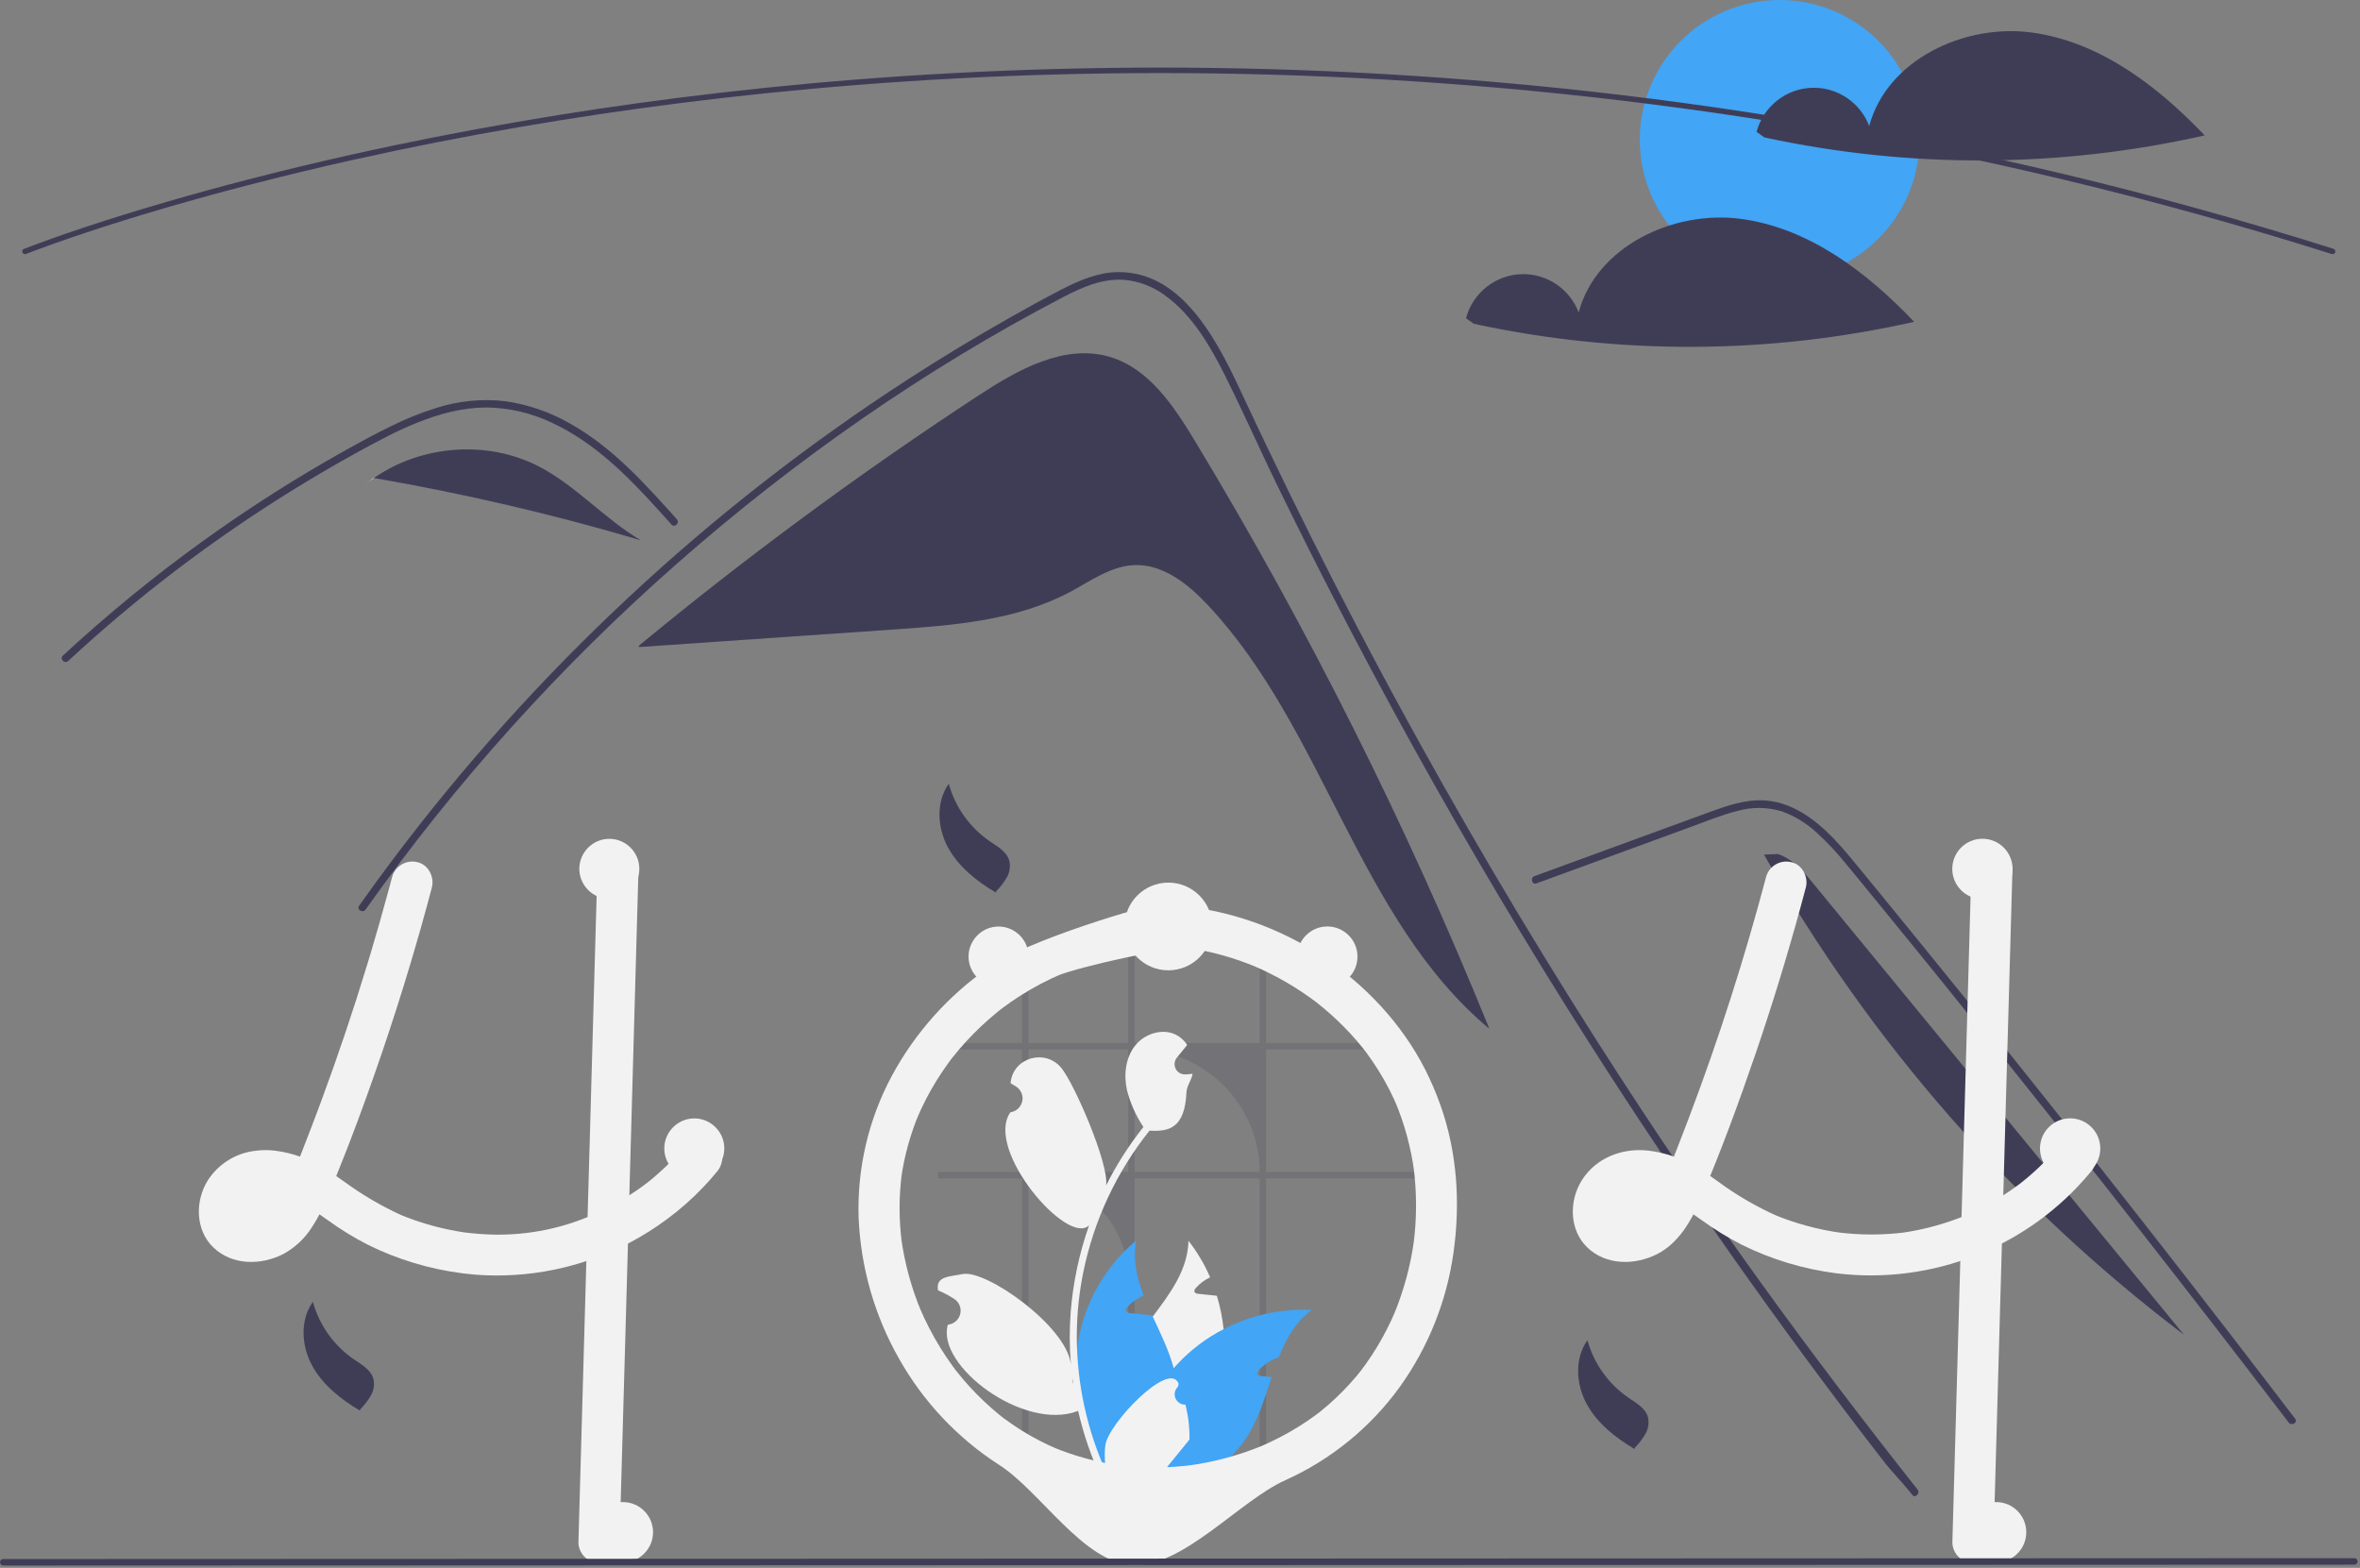 <?xml version="1.0" encoding="UTF-8" standalone="no"?>
<!DOCTYPE svg PUBLIC "-//W3C//DTD SVG 1.1//EN" "http://www.w3.org/Graphics/SVG/1.1/DTD/svg11.dtd">
<svg width="100%" height="100%" viewBox="0 0 861 572" version="1.1" xmlns="http://www.w3.org/2000/svg" xmlns:xlink="http://www.w3.org/1999/xlink" xml:space="preserve" xmlns:serif="http://www.serif.com/" style="fill-rule:evenodd;clip-rule:evenodd;stroke-linejoin:round;stroke-miterlimit:2;">
    <rect x="0" y="0" width="861" height="572" fill="#808080" stroke="none"/>
    <g transform="matrix(1,0,0,1,-169.934,-164.426)">
        <path d="M605.67,324.953C598,312.269 588.913,298.725 574.68,294.584C558.198,289.787 541.267,299.315 526.905,308.718C483.956,336.838 442.595,367.312 403.012,400.001L403.055,400.494C433.872,398.368 464.689,396.243 495.506,394.118C517.772,392.583 540.802,390.835 560.478,380.302C567.945,376.306 575.223,370.967 583.684,370.595C594.196,370.132 603.361,377.474 610.564,385.144C653.171,430.515 665.501,499.898 713.302,539.76C683.16,465.425 647.17,393.597 605.67,324.953Z" style="fill:rgb(63,61,86);fill-rule:nonzero;"/>
    </g>
    <g transform="matrix(1,0,0,1,-169.934,-164.426)">
        <path d="M867.571,709.781C862.859,703.832 860.934,702.438 856.286,696.434C818.443,647.49 782.874,596.892 749.578,544.641C726.963,509.155 705.468,472.987 685.095,436.137C675.396,418.618 665.963,400.962 656.796,383.168C649.682,369.372 642.727,355.492 635.931,341.53C633.988,337.543 632.099,333.537 630.22,329.521C625.792,320.079 621.447,310.591 616.781,301.277C611.464,290.661 604.992,279.532 595.228,272.4C590.785,269.021 585.471,266.976 579.909,266.505C571.961,265.992 564.628,269.274 557.734,272.858C507.295,299.159 460.075,332.134 417.364,369.656C374.544,407.262 336.27,449.748 303.322,496.247C302.314,497.686 299.931,496.311 300.948,494.863C304.954,489.198 309.04,483.593 313.205,478.05C364.993,409.173 428.496,349.941 500.805,303.064C512.97,295.18 525.364,287.666 537.987,280.522C544.349,276.919 550.739,273.362 557.239,270.025C563.61,266.753 570.376,263.81 577.654,263.7C602.424,263.315 615.25,291.367 624.059,310.242C626.828,316.183 629.63,322.105 632.466,328.009C643.182,350.423 654.311,372.632 665.853,394.637C672.976,408.223 680.255,421.729 687.69,435.156C710.828,476.968 735.421,517.934 761.468,558.053C795.974,611.196 830.205,658.142 869.514,707.838C870.596,709.213 868.662,711.175 867.571,709.781Z" style="fill:rgb(63,61,86);fill-rule:nonzero;"/>
    </g>
    <g transform="matrix(1,0,0,1,-169.934,-164.426)">
        <path d="M414.916,355.804C413.477,354.2 412.047,352.595 410.598,350.991C399.176,338.359 386.92,325.873 371.234,318.63C363.755,315.068 355.59,313.176 347.307,313.084C338.745,313.112 330.375,315.358 322.464,318.502C318.724,319.996 315.066,321.692 311.463,323.498C307.347,325.57 303.304,327.78 299.28,330.007C291.726,334.187 284.27,338.551 276.912,343.098C262.271,352.146 248.089,361.885 234.366,372.314C227.252,377.723 220.285,383.309 213.464,389.072C207.121,394.426 200.905,399.923 194.818,405.564C193.517,406.765 191.573,404.822 192.875,403.621C194.479,402.126 196.102,400.641 197.724,399.175C202.308,395.031 206.965,390.967 211.695,386.982C220.322,379.703 229.171,372.705 238.244,365.989C252.352,355.538 266.947,345.796 282.027,336.763C289.562,332.253 297.202,327.932 304.945,323.801C307.283,322.554 309.648,321.335 312.041,320.18C317.47,317.441 323.111,315.145 328.909,313.313C337.121,310.657 345.812,309.803 354.385,310.811C362.662,312.015 370.638,314.774 377.89,318.942C393.291,327.55 405.235,340.861 416.86,353.851C418.033,355.171 416.099,357.124 414.916,355.804Z" style="fill:rgb(63,61,86);fill-rule:nonzero;"/>
    </g>
    <g transform="matrix(1,0,0,1,-169.934,-164.426)">
        <path d="M730.477,486.711L767.381,473.213L785.704,466.511C791.672,464.328 797.625,461.844 803.794,460.281C809.155,458.75 814.848,458.822 820.168,460.489C824.912,462.245 829.256,464.938 832.939,468.406C836.702,471.871 840.203,475.61 843.414,479.592C847.403,484.387 851.333,489.231 855.282,494.059C871.576,513.987 887.763,534.001 903.845,554.101C919.925,574.201 935.899,594.386 951.764,614.657C967.669,634.977 983.464,655.382 999.15,675.873C1001.07,678.383 1002.99,680.894 1004.91,683.407C1005.97,684.795 1008.36,683.426 1007.28,682.019C991.483,661.322 975.571,640.711 959.549,620.184C943.488,599.608 927.316,579.119 911.033,558.718C894.75,538.317 878.357,518.005 861.854,497.781C857.743,492.742 853.625,487.709 849.5,482.682C846.02,478.441 842.58,474.155 838.764,470.208C831.758,462.963 823.006,456.56 812.529,456.386C806.369,456.284 800.408,458.239 794.685,460.309C788.516,462.541 782.361,464.815 776.199,467.068L739.036,480.661L729.746,484.059C728.097,484.662 728.809,487.321 730.477,486.711L730.477,486.711Z" style="fill:rgb(63,61,86);fill-rule:nonzero;"/>
    </g>
    <g transform="matrix(1,0,0,1,-169.934,-164.426)">
        <path d="M366.377,334.526C347.623,324.887 323.606,326.775 306.372,338.817C339.244,344.489 371.757,352.077 403.743,361.543C390.46,353.759 380.07,341.563 366.377,334.526Z" style="fill:rgb(63,61,86);fill-rule:nonzero;"/>
    </g>
    <g transform="matrix(1,0,0,1,-169.934,-164.426)">
        <path d="M306.188,338.784L302.577,341.719C303.799,340.692 305.068,339.729 306.372,338.817C306.311,338.807 306.249,338.795 306.188,338.784Z" style="fill:rgb(242,242,242);fill-rule:nonzero;"/>
    </g>
    <g transform="matrix(1,0,0,1,-169.934,-164.426)">
        <path d="M831.549,486.846C827.916,482.424 823.989,477.794 818.555,475.997L813.482,476.197C852.099,544.435 904.258,604.064 966.749,651.418C921.683,596.561 876.616,541.703 831.549,486.846Z" style="fill:rgb(63,61,86);fill-rule:nonzero;"/>
    </g>
    <g transform="matrix(1,0,0,1,-169.934,-164.426)">
        <path d="M516.084,450.367C518.431,458.894 523.722,466.321 531.015,471.325C533.835,473.245 537.172,475.087 538.137,478.36C538.644,480.445 538.331,482.648 537.263,484.51C536.196,486.348 534.899,488.042 533.402,489.551L533.265,490.063C526.267,485.916 519.609,480.67 515.743,473.512C511.877,466.354 511.337,456.973 516.084,450.366" style="fill:rgb(63,61,86);fill-rule:nonzero;"/>
    </g>
    <g transform="matrix(1,0,0,1,-169.934,-164.426)">
        <path d="M749.084,653.367C751.431,661.894 756.722,669.321 764.015,674.325C766.835,676.245 770.172,678.087 771.137,681.36C771.644,683.445 771.331,685.648 770.263,687.51C769.196,689.348 767.899,691.042 766.402,692.551L766.265,693.063C759.267,688.916 752.609,683.67 748.743,676.512C744.877,669.354 744.337,659.973 749.084,653.366" style="fill:rgb(63,61,86);fill-rule:nonzero;"/>
    </g>
    <g transform="matrix(1,0,0,1,-169.934,-164.426)">
        <path d="M284.084,639.367C286.431,647.894 291.722,655.321 299.015,660.325C301.835,662.245 305.172,664.087 306.137,667.36C306.644,669.445 306.331,671.648 305.263,673.51C304.196,675.348 302.899,677.042 301.402,678.551L301.265,679.063C294.267,674.916 287.609,669.67 283.743,662.512C279.877,655.354 279.337,645.973 284.084,639.366" style="fill:rgb(63,61,86);fill-rule:nonzero;"/>
    </g>
    <circle cx="649.249" cy="51" r="51" style="fill:rgb(66,165,245);"/>
    <g transform="matrix(1,0,0,1,-169.934,-164.426)">
        <path d="M911.219,176.296C886.502,172.955 858.283,186.315 851.877,210.42C848.715,202.025 840.637,196.436 831.667,196.436C821.89,196.436 813.275,203.075 810.784,212.529L813.613,214.555C866.579,226.009 921.412,225.761 974.272,213.829C957.079,195.76 935.935,179.637 911.219,176.296Z" style="fill:rgb(63,61,86);fill-rule:nonzero;"/>
    </g>
    <g transform="matrix(1,0,0,1,-169.934,-164.426)">
        <path d="M805.219,244.296C780.502,240.955 752.283,254.315 745.877,278.42C742.715,270.025 734.637,264.436 725.667,264.436C715.89,264.436 707.275,271.075 704.784,280.529L707.613,282.555C760.579,294.009 815.412,293.761 868.272,281.829C851.079,263.76 829.935,247.637 805.219,244.296Z" style="fill:rgb(63,61,86);fill-rule:nonzero;"/>
    </g>
    <g transform="matrix(1,0,0,1,-169.934,-164.426)">
        <path d="M1020.95,257.154C1020.84,257.154 1020.74,257.139 1020.64,257.107C756.237,173.489 523.199,184.424 374.264,208.321C353.995,211.572 333.673,215.327 313.86,219.482C308.802,220.542 303.554,221.678 298.263,222.86C291.945,224.268 285.71,225.717 279.731,227.166C277.149,227.777 274.618,228.393 272.136,229.015C268.378,229.942 264.565,230.909 260.477,231.972C255.909,233.149 251.268,234.385 246.679,235.643C246.663,235.649 246.645,235.654 246.628,235.658L246.629,235.659C241.446,237.074 236.291,238.53 231.305,239.984C228.607,240.764 226.002,241.532 223.506,242.291C223.227,242.368 222.98,242.442 222.73,242.518L222.194,242.682C221.883,242.776 221.576,242.869 221.27,242.957L221.25,242.963L221.251,242.964L220.439,243.216C219.471,243.509 218.527,243.795 217.598,244.08C193.053,251.646 179.56,257.029 179.427,257.082C179.309,257.129 179.182,257.154 179.055,257.154C178.506,257.154 178.055,256.702 178.055,256.154C178.055,255.746 178.304,255.377 178.683,255.226C178.817,255.173 192.376,249.763 217.01,242.168C217.943,241.882 218.889,241.596 219.86,241.302L220.614,241.067C220.64,241.058 220.666,241.05 220.692,241.042C220.997,240.955 221.302,240.862 221.612,240.769L222.149,240.605C222.416,240.524 222.68,240.444 222.95,240.37C225.428,239.616 228.043,238.846 230.748,238.063C235.735,236.608 240.895,235.152 246.082,233.735C246.098,233.729 246.114,233.726 246.131,233.721L246.131,233.72C250.735,232.457 255.393,231.217 259.976,230.035C264.07,228.972 267.891,228.003 271.655,227.073C274.147,226.453 276.684,225.836 279.265,225.221C285.25,223.77 291.498,222.318 297.828,220.908C303.127,219.725 308.384,218.586 313.45,217.525C333.293,213.363 353.648,209.603 373.947,206.347C523.096,182.415 756.467,171.463 1021.25,255.201C1021.66,255.332 1021.95,255.719 1021.95,256.154C1021.95,256.703 1021.49,257.154 1020.95,257.154Z" style="fill:rgb(63,61,86);fill-rule:nonzero;"/>
    </g>
    <g transform="matrix(1,0,0,1,-169.934,-164.426)">
        <path d="M432.923,584.266C432.577,583.254 431.994,582.338 431.223,581.596C430.938,581.332 430.631,581.094 430.303,580.886C427.693,579.146 423.793,578.756 421.313,580.886C421.063,581.103 420.832,581.34 420.623,581.596C419.883,582.506 419.123,583.396 418.343,584.266C417.063,585.726 415.753,587.136 414.383,588.506C413.993,588.886 413.603,589.276 413.203,589.656C412.973,589.886 412.743,590.106 412.513,590.326C411.633,591.166 410.733,591.976 409.823,592.776C409.343,593.206 408.863,593.626 408.373,594.036C407.643,594.646 406.913,595.256 406.173,595.846C406.103,595.896 406.033,595.946 405.963,596.006C405.943,596.016 405.933,596.036 405.913,596.046C405.903,596.046 405.893,596.046 405.883,596.066C405.856,596.077 405.832,596.094 405.813,596.116C405.593,596.266 405.443,596.366 405.333,596.456C405.373,596.436 405.413,596.406 405.453,596.386C405.273,596.526 405.083,596.666 404.903,596.806C403.153,598.096 401.363,599.336 399.533,600.496C395.005,603.394 390.25,605.919 385.313,608.046C384.983,608.176 384.643,608.316 384.303,608.446C371.378,613.741 357.356,615.808 343.453,614.466C342.033,614.356 340.613,614.206 339.193,614.016C337.553,613.776 335.923,613.486 334.303,613.156C328.136,611.925 322.101,610.104 316.283,607.716C309.005,604.383 302.083,600.323 295.623,595.596C294.623,594.886 293.613,594.176 292.603,593.486C293.753,590.666 294.883,587.846 295.983,585.006C296.533,583.636 297.063,582.266 297.583,580.886C301.673,570.256 305.513,559.526 309.193,548.756C312.913,537.846 316.423,526.873 319.723,515.836C320.063,514.716 320.393,513.596 320.713,512.476C322.443,506.646 324.103,500.803 325.693,494.946C325.843,494.376 326.003,493.816 326.143,493.246C326.603,491.566 327.053,489.886 327.493,488.206C328.493,484.416 326.233,479.886 322.253,478.976C318.294,477.961 314.187,480.295 313.033,484.216C312.603,485.836 312.173,487.446 311.733,489.066C309.623,496.896 307.403,504.699 305.073,512.476C304.733,513.596 304.393,514.716 304.053,515.836C298.913,532.776 293.27,549.546 287.123,566.146C286.383,568.156 285.633,570.159 284.873,572.156C284.503,573.136 284.133,574.116 283.753,575.096C283.023,577.026 282.273,578.956 281.523,580.886C281.093,582.016 280.653,583.146 280.213,584.266C279.923,584.976 279.643,585.686 279.363,586.386C276.512,585.362 273.558,584.651 270.553,584.266L270.073,584.206C267.744,583.926 265.388,583.946 263.063,584.266C256.024,585.087 249.703,588.996 245.823,594.926C241.053,602.436 241.113,613.176 247.803,619.556C254.693,626.126 265.123,626.076 273.233,621.966C277.531,619.641 281.155,616.244 283.753,612.106C284.749,610.606 285.663,609.054 286.493,607.456C286.703,607.596 286.913,607.736 287.123,607.886C287.923,608.446 288.723,609.016 289.513,609.576C294.116,612.911 298.967,615.889 304.023,618.486C314.895,623.891 326.598,627.43 338.643,628.956C338.913,628.986 339.173,629.026 339.443,629.056C340.773,629.226 342.113,629.356 343.453,629.466C362.673,630.914 381.923,626.98 399.033,618.106C400.483,617.356 401.92,616.569 403.343,615.746C405.553,614.466 407.713,613.106 409.823,611.666C410.973,610.886 412.093,610.096 413.203,609.266C418.054,605.693 422.575,601.694 426.713,597.316C428.283,595.666 429.786,593.963 431.223,592.206C432.581,590.769 433.365,588.882 433.423,586.906C433.415,586.003 433.246,585.109 432.923,584.266ZM267.333,608.086C267.543,607.936 267.753,607.776 267.953,607.616C267.893,607.766 267.603,607.936 267.333,608.086L267.333,608.086ZM270.543,604.856C270.313,605.116 270.103,605.376 269.873,605.636C269.173,606.419 268.422,607.154 267.623,607.836C267.513,607.936 267.393,608.036 267.273,608.126C267.273,608.126 267.273,608.126 267.273,608.126C267.267,608.126 267.263,608.13 267.263,608.136C267.263,608.136 267.263,608.136 267.263,608.136C267.119,608.201 266.978,608.274 266.843,608.356C266.413,608.616 265.973,608.856 265.523,609.076C264.642,609.4 263.736,609.651 262.813,609.826C262.104,609.878 261.393,609.884 260.683,609.846L260.663,609.846C260.173,609.737 259.689,609.604 259.213,609.446C258.973,609.326 258.743,609.186 258.513,609.046C258.423,608.966 258.343,608.886 258.293,608.836C258.195,608.747 258.105,608.65 258.023,608.546C258.023,608.546 258.023,608.546 258.023,608.546C258.023,608.54 258.019,608.536 258.013,608.536C258.013,608.536 258.013,608.536 258.013,608.536C257.903,608.336 257.783,608.136 257.673,607.936C257.667,607.931 257.664,607.924 257.663,607.916C257.583,607.666 257.513,607.406 257.453,607.146C257.431,606.689 257.435,606.232 257.463,605.776C257.597,605.137 257.778,604.509 258.003,603.896C258.206,603.462 258.436,603.041 258.693,602.636C258.713,602.596 258.813,602.436 258.923,602.256C258.933,602.246 258.933,602.246 258.933,602.236C259.083,602.066 259.233,601.886 259.393,601.726C259.663,601.426 259.953,601.166 260.243,600.896C260.807,600.527 261.391,600.19 261.993,599.886C262.948,599.547 263.927,599.283 264.923,599.096C266.391,598.979 267.867,598.993 269.333,599.136C270.722,599.377 272.092,599.714 273.433,600.146C272.62,601.724 271.694,603.241 270.663,604.686C270.623,604.746 270.583,604.806 270.543,604.856L270.543,604.856ZM259.423,601.566C259.335,601.707 259.231,601.838 259.113,601.956C259.192,601.809 259.297,601.677 259.423,601.566Z" style="fill:rgb(242,242,242);fill-rule:nonzero;"/>
    </g>
    <g transform="matrix(1,0,0,1,-169.934,-164.426)">
        <path d="M402.863,482.136C402.773,485.276 402.683,488.416 402.593,491.556C402.403,498.526 402.206,505.499 402.003,512.476C401.793,520.326 401.573,528.173 401.343,536.016C401.233,540.066 401.12,544.116 401.003,548.166C400.693,559.076 400.386,569.983 400.083,580.886C400.053,582.016 400.013,583.136 399.983,584.266C399.833,589.676 399.683,595.086 399.533,600.496C399.363,606.366 399.196,612.236 399.033,618.106C398.913,622.506 398.79,626.909 398.663,631.316C397.763,663.246 396.863,695.176 395.963,727.106C395.885,731.19 392.547,734.527 388.463,734.606C384.361,734.573 380.996,731.208 380.963,727.106C381.463,709.146 381.97,691.186 382.483,673.226C382.933,656.986 383.39,640.746 383.853,624.506C384.003,619.156 384.153,613.803 384.303,608.446C384.533,600.386 384.76,592.326 384.983,584.266C385.013,583.136 385.053,582.016 385.083,580.886C385.103,579.896 385.133,578.916 385.163,577.926C385.603,562.276 386.043,546.623 386.483,530.966C386.663,524.806 386.836,518.643 387.003,512.476C387.203,505.446 387.403,498.419 387.603,491.396C387.693,488.306 387.773,485.226 387.863,482.136C387.942,478.052 391.279,474.715 395.363,474.636C399.465,474.669 402.83,478.034 402.863,482.136Z" style="fill:rgb(242,242,242);fill-rule:nonzero;"/>
    </g>
    <g transform="matrix(1,0,0,1,-169.934,-164.426)">
        <path d="M814.291,484.217C806.427,513.997 797.027,543.35 786.13,572.158C783.123,580.105 780.047,588.035 776.759,595.87L777.515,594.079C776.047,597.811 774.172,601.369 771.925,604.691C771.772,604.905 771.617,605.117 771.458,605.327C772.235,604.333 772.383,604.137 771.901,604.738C771.647,605.039 771.396,605.34 771.133,605.633C770.434,606.417 769.682,607.153 768.885,607.837C768.684,608.008 768.48,608.176 768.273,608.341L769.21,607.612C769.102,607.869 768.338,608.209 768.1,608.355C767.329,608.82 766.526,609.227 765.695,609.573L767.487,608.817C766.126,609.366 764.706,609.755 763.255,609.978L765.249,609.71C763.824,609.907 762.38,609.922 760.951,609.756L762.945,610.024C761.776,609.863 760.632,609.555 759.54,609.107L761.332,609.863C760.749,609.609 760.188,609.31 759.653,608.967C759.382,608.79 758.548,608.158 759.638,608.991C760.771,609.857 759.784,609.066 759.55,608.836C759.356,608.644 759.181,608.436 758.991,608.241C758.109,607.336 759.987,609.797 759.388,608.739C759.067,608.209 758.774,607.663 758.509,607.102L759.265,608.894C758.921,608.041 758.677,607.152 758.537,606.243L758.805,608.236C758.662,607.106 758.661,605.962 758.802,604.832L758.534,606.825C758.718,605.563 759.052,604.328 759.529,603.145L758.773,604.937C759.106,604.141 759.5,603.373 759.951,602.638C760.159,602.259 760.403,601.9 760.68,601.567C760.729,601.583 759.411,603.08 760.11,602.324C760.293,602.126 760.464,601.918 760.649,601.722C760.945,601.408 761.263,601.121 761.575,600.824C762.619,599.83 760.113,601.79 761.318,601.003C762.192,600.429 763.111,599.927 764.067,599.504L762.276,600.26C763.877,599.602 765.556,599.152 767.271,598.92L765.277,599.188C767.425,598.941 769.596,598.967 771.738,599.264L769.744,598.997C772.456,599.408 775.107,600.153 777.636,601.216L775.844,600.46C781.234,602.774 786.007,606.21 790.772,609.578C795.375,612.911 800.224,615.889 805.278,618.485C816.151,623.891 827.855,627.431 839.901,628.959C874.97,633.254 909.911,619.384 932.486,592.207C933.843,590.768 934.625,588.88 934.683,586.903C934.669,584.918 933.88,583.014 932.486,581.6C929.735,579.074 924.537,578.361 921.88,581.6C919.361,584.675 916.654,587.589 913.773,590.327C912.428,591.603 911.047,592.84 909.631,594.037C908.822,594.721 908.001,595.391 907.17,596.048C906.776,596.359 905.551,597.186 907.433,595.851C907.002,596.157 906.588,596.491 906.162,596.805C899.864,601.448 893.04,605.33 885.83,608.37L887.622,607.614C879.886,610.859 871.761,613.085 863.451,614.237L865.444,613.969C856.896,615.093 848.236,615.08 839.691,613.931L841.685,614.199C833.141,613.025 824.786,610.749 816.828,607.428L818.619,608.184C810.939,604.786 803.651,600.565 796.883,595.593C793.36,592.985 789.645,590.647 785.77,588.599C781.255,586.293 776.366,584.807 771.332,584.211C761.893,583.1 752.275,586.776 747.086,594.931C742.31,602.436 742.372,613.175 749.059,619.556C755.947,626.129 766.378,626.073 774.495,621.962C782.312,618.002 787.008,609.776 790.31,602.02C797.741,584.565 804.32,566.706 810.45,548.757C816.514,530.999 822.014,513.061 826.948,494.944C827.56,492.7 828.162,490.453 828.755,488.205C829.756,484.416 827.494,479.885 823.517,478.979C819.557,477.96 815.445,480.294 814.291,484.217L814.291,484.217Z" style="fill:rgb(242,242,242);fill-rule:nonzero;"/>
    </g>
    <g transform="matrix(1,0,0,1,-169.934,-164.426)">
        <path d="M889.124,482.136L886.424,577.929L883.739,673.223L882.22,727.106C882.255,731.208 885.619,734.572 889.72,734.606C893.804,734.528 897.141,731.19 897.22,727.106L899.92,631.313L902.605,536.019L904.124,482.136C904.089,478.034 900.725,474.67 896.624,474.636C892.54,474.714 889.203,478.052 889.124,482.136Z" style="fill:rgb(242,242,242);fill-rule:nonzero;"/>
    </g>
    <g transform="matrix(1,0,0,1,-169.934,-164.426)">
        <path d="M629.526,700.361L631.855,700.361L631.855,594.319L686.183,594.319L686.183,591.997L631.855,591.997L631.855,547.252L673.81,547.252C673.195,546.47 672.562,545.698 671.911,544.935L631.855,544.935L631.855,515.382C631.084,515.054 630.308,514.737 629.526,514.439L629.526,544.935L583.874,544.935L583.874,507.07C583.091,507.106 582.321,507.16 581.545,507.225L581.545,544.935L545.125,544.935L545.125,516.684C544.342,517.03 543.572,517.395 542.808,517.777L542.808,544.935L512.192,544.935L512.192,547.252L542.808,547.252L542.808,591.997L512.192,591.997L512.192,594.319L542.808,594.319L542.808,700.361L545.125,700.361L545.125,594.319C545.127,594.319 545.13,594.319 545.132,594.319C565.107,594.319 581.545,610.757 581.545,630.732C581.545,630.735 581.545,630.737 581.545,630.739L581.545,700.361L583.874,700.361L583.874,594.319L629.526,594.319L629.526,700.361ZM545.125,591.997L545.125,547.252L581.545,547.252L581.545,591.997L545.125,591.997ZM583.874,591.997L583.874,547.252L584.787,547.252C609.331,547.254 629.526,567.45 629.526,591.993C629.526,591.994 629.526,591.996 629.526,591.997L583.874,591.997Z" style="fill:rgb(63,61,86);fill-opacity:0.2;fill-rule:nonzero;"/>
    </g>
    <g transform="matrix(1,0,0,1,-169.934,-164.426)">
        <path d="M615.303,668.566C612.372,681.643 605.346,693.45 595.253,702.266C594.513,702.906 593.773,703.526 593.003,704.136C591.133,704.306 589.276,704.479 587.433,704.656C585.903,704.796 584.393,704.946 582.893,705.086L582.623,705.116L582.433,703.476L581.673,696.836C575.705,687.092 574.489,675.142 578.373,664.396C581.013,657.276 585.793,650.986 590.493,644.746C596.983,636.126 603.293,627.606 603.523,617.096C606.716,621.183 609.372,625.663 611.423,630.426C609.487,631.337 607.748,632.618 606.303,634.196C605.893,634.646 605.483,635.276 605.763,635.816C606.003,636.276 606.603,636.386 607.123,636.446C608.373,636.576 609.633,636.706 610.883,636.836C611.883,636.946 612.883,637.046 613.883,637.156C615.093,641.127 615.913,645.206 616.333,649.336C617.007,655.76 616.659,662.251 615.303,668.566Z" style="fill:rgb(242,242,242);fill-rule:nonzero;"/>
    </g>
    <g transform="matrix(1,0,0,1,-169.934,-164.426)">
        <path d="M648.503,642.356C642.603,646.646 639.153,652.816 636.473,659.616C633.727,660.495 631.255,662.074 629.303,664.196C628.893,664.646 628.483,665.276 628.763,665.816C629.003,666.276 629.603,666.386 630.123,666.446C631.373,666.576 632.633,666.706 633.883,666.836C631.203,674.876 628.743,683.196 624.003,689.986C620.851,694.469 616.742,698.196 611.973,700.896C610.673,701.637 609.331,702.301 607.953,702.886C602.873,703.276 597.89,703.693 593.003,704.136C591.133,704.306 589.276,704.479 587.433,704.656C585.903,704.796 584.393,704.946 582.893,705.086C582.883,704.536 582.883,703.986 582.893,703.436C583.209,688.788 588.601,674.694 598.143,663.576C598.593,663.056 599.053,662.546 599.523,662.036C604.358,656.872 610.044,652.576 616.333,649.336C626.242,644.184 637.35,641.774 648.503,642.356Z" style="fill:rgb(66,165,245);fill-rule:nonzero;"/>
    </g>
    <g transform="matrix(1,0,0,1,-169.934,-164.426)">
        <path d="M589.163,699.526L588.013,702.926L587.433,704.656C585.903,704.796 584.393,704.946 582.893,705.086L582.623,705.116C580.963,705.286 579.313,705.456 577.663,705.626C577.233,705.126 576.803,704.616 576.383,704.096C554.797,677.957 558.433,638.715 584.453,616.986C583.133,623.896 584.673,630.516 587.203,637.086C586.933,637.196 586.673,637.306 586.423,637.426C584.487,638.337 582.748,639.618 581.303,641.196C580.893,641.646 580.483,642.276 580.763,642.816C581.003,643.276 581.603,643.386 582.123,643.446C583.373,643.576 584.633,643.706 585.883,643.836C586.883,643.946 587.883,644.046 588.883,644.156C589.353,644.206 589.823,644.256 590.293,644.306C590.363,644.456 590.423,644.596 590.493,644.746C593.343,650.926 596.413,657.136 598.143,663.576C598.577,665.192 598.917,666.831 599.163,668.486C600.722,679.807 597.038,691.244 589.163,699.526Z" style="fill:rgb(66,165,245);fill-rule:nonzero;"/>
    </g>
    <g transform="matrix(1,0,0,1,-169.934,-164.426)">
        <path d="M689.821,554.487C681.212,537.694 667.875,523.566 652.189,513.183C636.453,502.815 618.394,496.5 599.626,494.803C597.166,494.579 594.7,494.449 592.227,494.41C589.306,494.367 545.361,507.042 530.64,517.392C515.928,527.616 503.824,541.157 495.307,556.919C486.806,572.767 482.624,590.577 483.182,608.553C483.91,626.637 488.952,644.288 497.884,660.029C506.695,675.718 519.207,689.021 534.329,698.774C549.667,708.561 565.074,734.51 583.183,735.426C601.429,736.349 622.237,711.871 638.878,704.439C655.518,696.945 669.907,685.219 680.604,670.434C690.999,655.944 697.725,639.146 700.203,621.486C702.776,603.403 701.577,584.753 695.402,567.47C693.817,563.029 691.953,558.692 689.821,554.487C688.042,550.981 682.825,549.691 679.56,551.796C676.086,553.935 674.892,558.489 676.869,562.057C677.914,564.116 678.886,566.208 679.785,568.335L679.029,566.543C682.428,574.718 684.74,583.305 685.905,592.082L685.637,590.088C686.876,599.61 686.854,609.254 685.571,618.77L685.839,616.776C684.542,626.292 682.002,635.596 678.284,644.451L679.04,642.659C677.127,647.177 674.898,651.554 672.369,655.757C671.087,657.881 669.726,659.955 668.288,661.979C667.656,662.867 667.005,663.74 666.349,664.61C665.493,665.746 667.516,663.127 666.631,664.241C666.481,664.43 666.331,664.621 666.18,664.81C665.725,665.378 665.265,665.94 664.798,666.498C661.68,670.217 658.277,673.689 654.621,676.881C653.711,677.676 652.785,678.453 651.843,679.212C651.375,679.591 650.911,679.985 650.423,680.337C650.441,680.324 652.002,679.138 651.078,679.826C650.788,680.043 650.5,680.262 650.209,680.478C648.269,681.915 646.277,683.279 644.234,684.57C639.531,687.533 634.596,690.113 629.479,692.283L631.27,691.527C622.442,695.243 613.164,697.782 603.674,699.079L605.667,698.811C596.182,700.093 586.568,700.11 577.078,698.861L579.072,699.129C570.447,697.971 562.01,695.69 553.977,692.345L555.768,693.101C551.115,691.136 546.628,688.798 542.352,686.11C540.236,684.776 538.175,683.361 536.169,681.862C535.883,681.649 535.599,681.432 535.314,681.217C534.398,680.526 535.971,681.727 535.984,681.735C535.452,681.353 534.939,680.944 534.449,680.51C533.48,679.721 532.526,678.914 531.588,678.088C527.832,674.781 524.325,671.201 521.094,667.379C520.286,666.423 519.494,665.453 518.72,664.468C518.385,664.042 517.774,663.178 519.125,664.997C518.947,664.758 518.763,664.523 518.583,664.285C518.152,663.713 517.727,663.137 517.307,662.557C515.839,660.525 514.443,658.443 513.119,656.311C510.129,651.485 507.519,646.434 505.314,641.203L506.07,642.994C502.461,634.408 499.993,625.385 498.73,616.157L498.998,618.151C497.857,609.645 497.841,601.026 498.949,592.515L498.681,594.509C499.817,586.268 502.035,578.212 505.276,570.55L504.52,572.342C506.559,567.545 508.965,562.913 511.715,558.485C513.092,556.27 514.551,554.108 516.093,552.001C516.443,551.522 516.797,551.046 517.155,550.573C517.479,550.145 518.37,549.079 516.85,550.961C516.999,550.777 517.142,550.587 517.289,550.401C518.135,549.329 519.002,548.274 519.889,547.236C523.247,543.305 526.884,539.622 530.772,536.215C531.755,535.354 532.753,534.511 533.767,533.686C534.227,533.311 534.691,532.94 535.158,532.573C535.344,532.426 535.533,532.282 535.719,532.135C533.722,533.724 535.164,532.567 535.618,532.227C537.707,530.662 539.852,529.175 542.053,527.766C546.946,524.637 552.093,521.925 557.44,519.658L555.648,520.414C563.408,517.156 597.789,509.465 604.042,510.305L602.048,510.037C611.239,511.32 620.222,513.802 628.768,517.419L626.976,516.663C631.307,518.502 635.516,520.616 639.577,522.992C641.606,524.182 643.595,525.436 645.544,526.755C646.466,527.379 647.379,528.017 648.282,528.67C648.733,528.996 649.182,529.325 649.628,529.659C649.876,529.844 650.122,530.031 650.37,530.217C651.409,530.996 648.938,529.088 650.028,529.95C653.674,532.814 657.136,535.905 660.395,539.203C661.996,540.833 663.542,542.515 665.032,544.248C665.797,545.138 666.546,546.04 667.279,546.956C667.643,547.411 668.884,549.057 667.363,547.04C667.735,547.533 668.111,548.023 668.478,548.519C671.638,552.797 674.444,557.324 676.869,562.057C678.662,565.555 683.856,566.859 687.131,564.748C690.606,562.61 691.8,558.055 689.821,554.487Z" style="fill:rgb(242,242,242);fill-rule:nonzero;"/>
    </g>
    <g transform="matrix(1,0,0,1,-169.934,-164.426)">
        <path d="M602.431,676.882C602.373,676.884 602.315,676.886 602.258,676.886C600.184,676.886 598.478,675.179 598.478,673.106C598.478,672.052 598.918,671.045 599.692,670.33C599.787,669.951 599.855,669.679 599.951,669.301C599.917,669.218 599.882,669.136 599.848,669.053C596.368,660.756 574.163,683.887 573.203,691.685C572.78,695.132 572.958,698.627 573.73,702.013C566.538,686.323 562.802,669.269 562.778,652.01C562.777,647.679 563.017,643.351 563.499,639.047C563.897,635.518 564.45,632.014 565.156,628.536C569.011,609.664 577.289,591.972 589.307,576.92C596.181,577.303 602.205,576.256 602.787,562.934C602.891,560.565 604.648,558.513 605.036,556.178C604.379,556.264 603.712,556.318 603.056,556.361C602.852,556.372 602.637,556.383 602.432,556.393L602.355,556.397C602.299,556.399 602.243,556.401 602.187,556.401C600.133,556.401 598.442,554.71 598.442,552.656C598.442,551.797 598.738,550.963 599.279,550.296C599.563,549.947 599.846,549.599 600.13,549.25C600.56,548.712 601.001,548.185 601.432,547.647C601.481,547.596 601.528,547.542 601.571,547.486C602.066,546.873 602.561,546.27 603.056,545.657C602.153,544.255 600.938,543.081 599.506,542.225C594.547,539.321 587.705,541.332 584.122,545.818C580.529,550.304 579.851,556.598 581.099,562.203C582.326,566.972 584.356,571.498 587.102,575.586C586.833,575.93 586.553,576.263 586.284,576.608C581.368,582.929 577.083,589.718 573.491,596.876C574.507,588.937 562.079,560.268 557.273,554.195C551.5,546.901 539.662,550.084 538.645,559.331C538.635,559.42 538.625,559.51 538.616,559.599C539.33,560.002 540.029,560.43 540.713,560.882C542.135,561.832 542.991,563.434 542.991,565.145C542.991,567.664 541.135,569.828 538.645,570.212L538.541,570.228C528.985,583.872 559.618,619.383 567.286,611.41C563.677,621.637 561.413,632.291 560.552,643.102C560.064,649.481 560.093,655.888 560.638,662.262L560.605,662.036C558.902,648.154 529.674,627.514 521.139,629.233C516.222,630.223 511.379,629.998 512.126,634.958C512.138,635.037 512.15,635.116 512.162,635.195C513.487,635.735 514.777,636.356 516.024,637.056C516.738,637.459 517.437,637.887 518.121,638.339C519.543,639.289 520.4,640.891 520.4,642.602C520.4,645.121 518.543,647.285 516.054,647.669L515.949,647.685C515.874,647.696 515.809,647.707 515.734,647.718C511.384,662.684 543.641,686.838 563.252,679.152L563.262,679.152C565.206,687.597 568.022,695.817 571.664,703.68L601.679,703.68C601.787,703.347 601.883,703.002 601.98,702.669C599.202,702.844 596.413,702.677 593.675,702.174C595.902,699.442 598.129,696.688 600.356,693.955C600.405,693.904 600.452,693.85 600.496,693.794C601.625,692.395 602.766,691.007 603.895,689.609L603.896,689.607C603.956,685.32 603.464,681.044 602.432,676.882L602.431,676.882ZM568.06,609.269L568.076,609.247L568.06,609.29L568.06,609.269ZM561.412,669.201L561.154,668.62C561.165,668.201 561.165,667.781 561.154,667.351C561.154,667.232 561.132,667.114 561.132,666.996C561.229,667.738 561.315,668.48 561.423,669.223L561.412,669.201Z" style="fill:rgb(242,242,242);fill-rule:nonzero;"/>
    </g>
    <circle cx="95.249" cy="439" r="11" style="fill:rgb(242,242,242);"/>
    <circle cx="227.249" cy="559" r="11" style="fill:rgb(242,242,242);"/>
    <circle cx="728.249" cy="559" r="11" style="fill:rgb(242,242,242);"/>
    <circle cx="755.249" cy="419" r="11" style="fill:rgb(242,242,242);"/>
    <circle cx="723.249" cy="317" r="11" style="fill:rgb(242,242,242);"/>
    <g transform="matrix(1,0,0,1,-169.934,-164.426)">
        <path d="M434.183,583.426C434.169,589.423 429.231,594.349 423.234,594.349C417.228,594.349 412.285,589.407 412.285,583.4C412.285,577.394 417.228,572.451 423.234,572.451C428.438,572.451 432.959,576.162 433.973,581.266C434.114,581.977 434.185,582.701 434.183,583.426Z" style="fill:rgb(242,242,242);fill-rule:nonzero;"/>
    </g>
    <circle cx="484.249" cy="349" r="11" style="fill:rgb(242,242,242);"/>
    <g transform="matrix(1,0,0,1,-169.934,-164.426)">
        <path d="M545.183,513.426C545.169,519.423 540.231,524.349 534.234,524.349C528.228,524.349 523.285,519.407 523.285,513.4C523.285,507.394 528.228,502.451 534.234,502.451C539.438,502.451 543.959,506.162 544.973,511.266C545.114,511.977 545.185,512.701 545.183,513.426Z" style="fill:rgb(242,242,242);fill-rule:nonzero;"/>
    </g>
    <g transform="matrix(1,0,0,1,-169.934,-164.426)">
        <path d="M403.183,481.426C403.169,487.423 398.231,492.349 392.234,492.349C386.228,492.349 381.285,487.407 381.285,481.4C381.285,475.394 386.228,470.451 392.234,470.451C397.438,470.451 401.959,474.162 402.973,479.266C403.114,479.977 403.185,480.701 403.183,481.426Z" style="fill:rgb(242,242,242);fill-rule:nonzero;"/>
    </g>
    <circle cx="599.249" cy="443" r="11" style="fill:rgb(242,242,242);"/>
    <circle cx="426.249" cy="338" r="16" style="fill:rgb(242,242,242);"/>
    <g transform="matrix(1,0,0,1,-169.934,-164.426)">
        <path d="M1028.88,735.267L171.125,735.574C170.472,735.574 169.934,735.036 169.934,734.383C169.934,733.73 170.472,733.193 171.125,733.193C171.125,733.193 1028.88,732.885 1028.88,732.885C1029.53,732.887 1030.06,733.424 1030.06,734.076C1030.06,734.728 1029.53,735.265 1028.88,735.267Z" style="fill:rgb(63,61,86);fill-rule:nonzero;"/>
    </g>
</svg>
